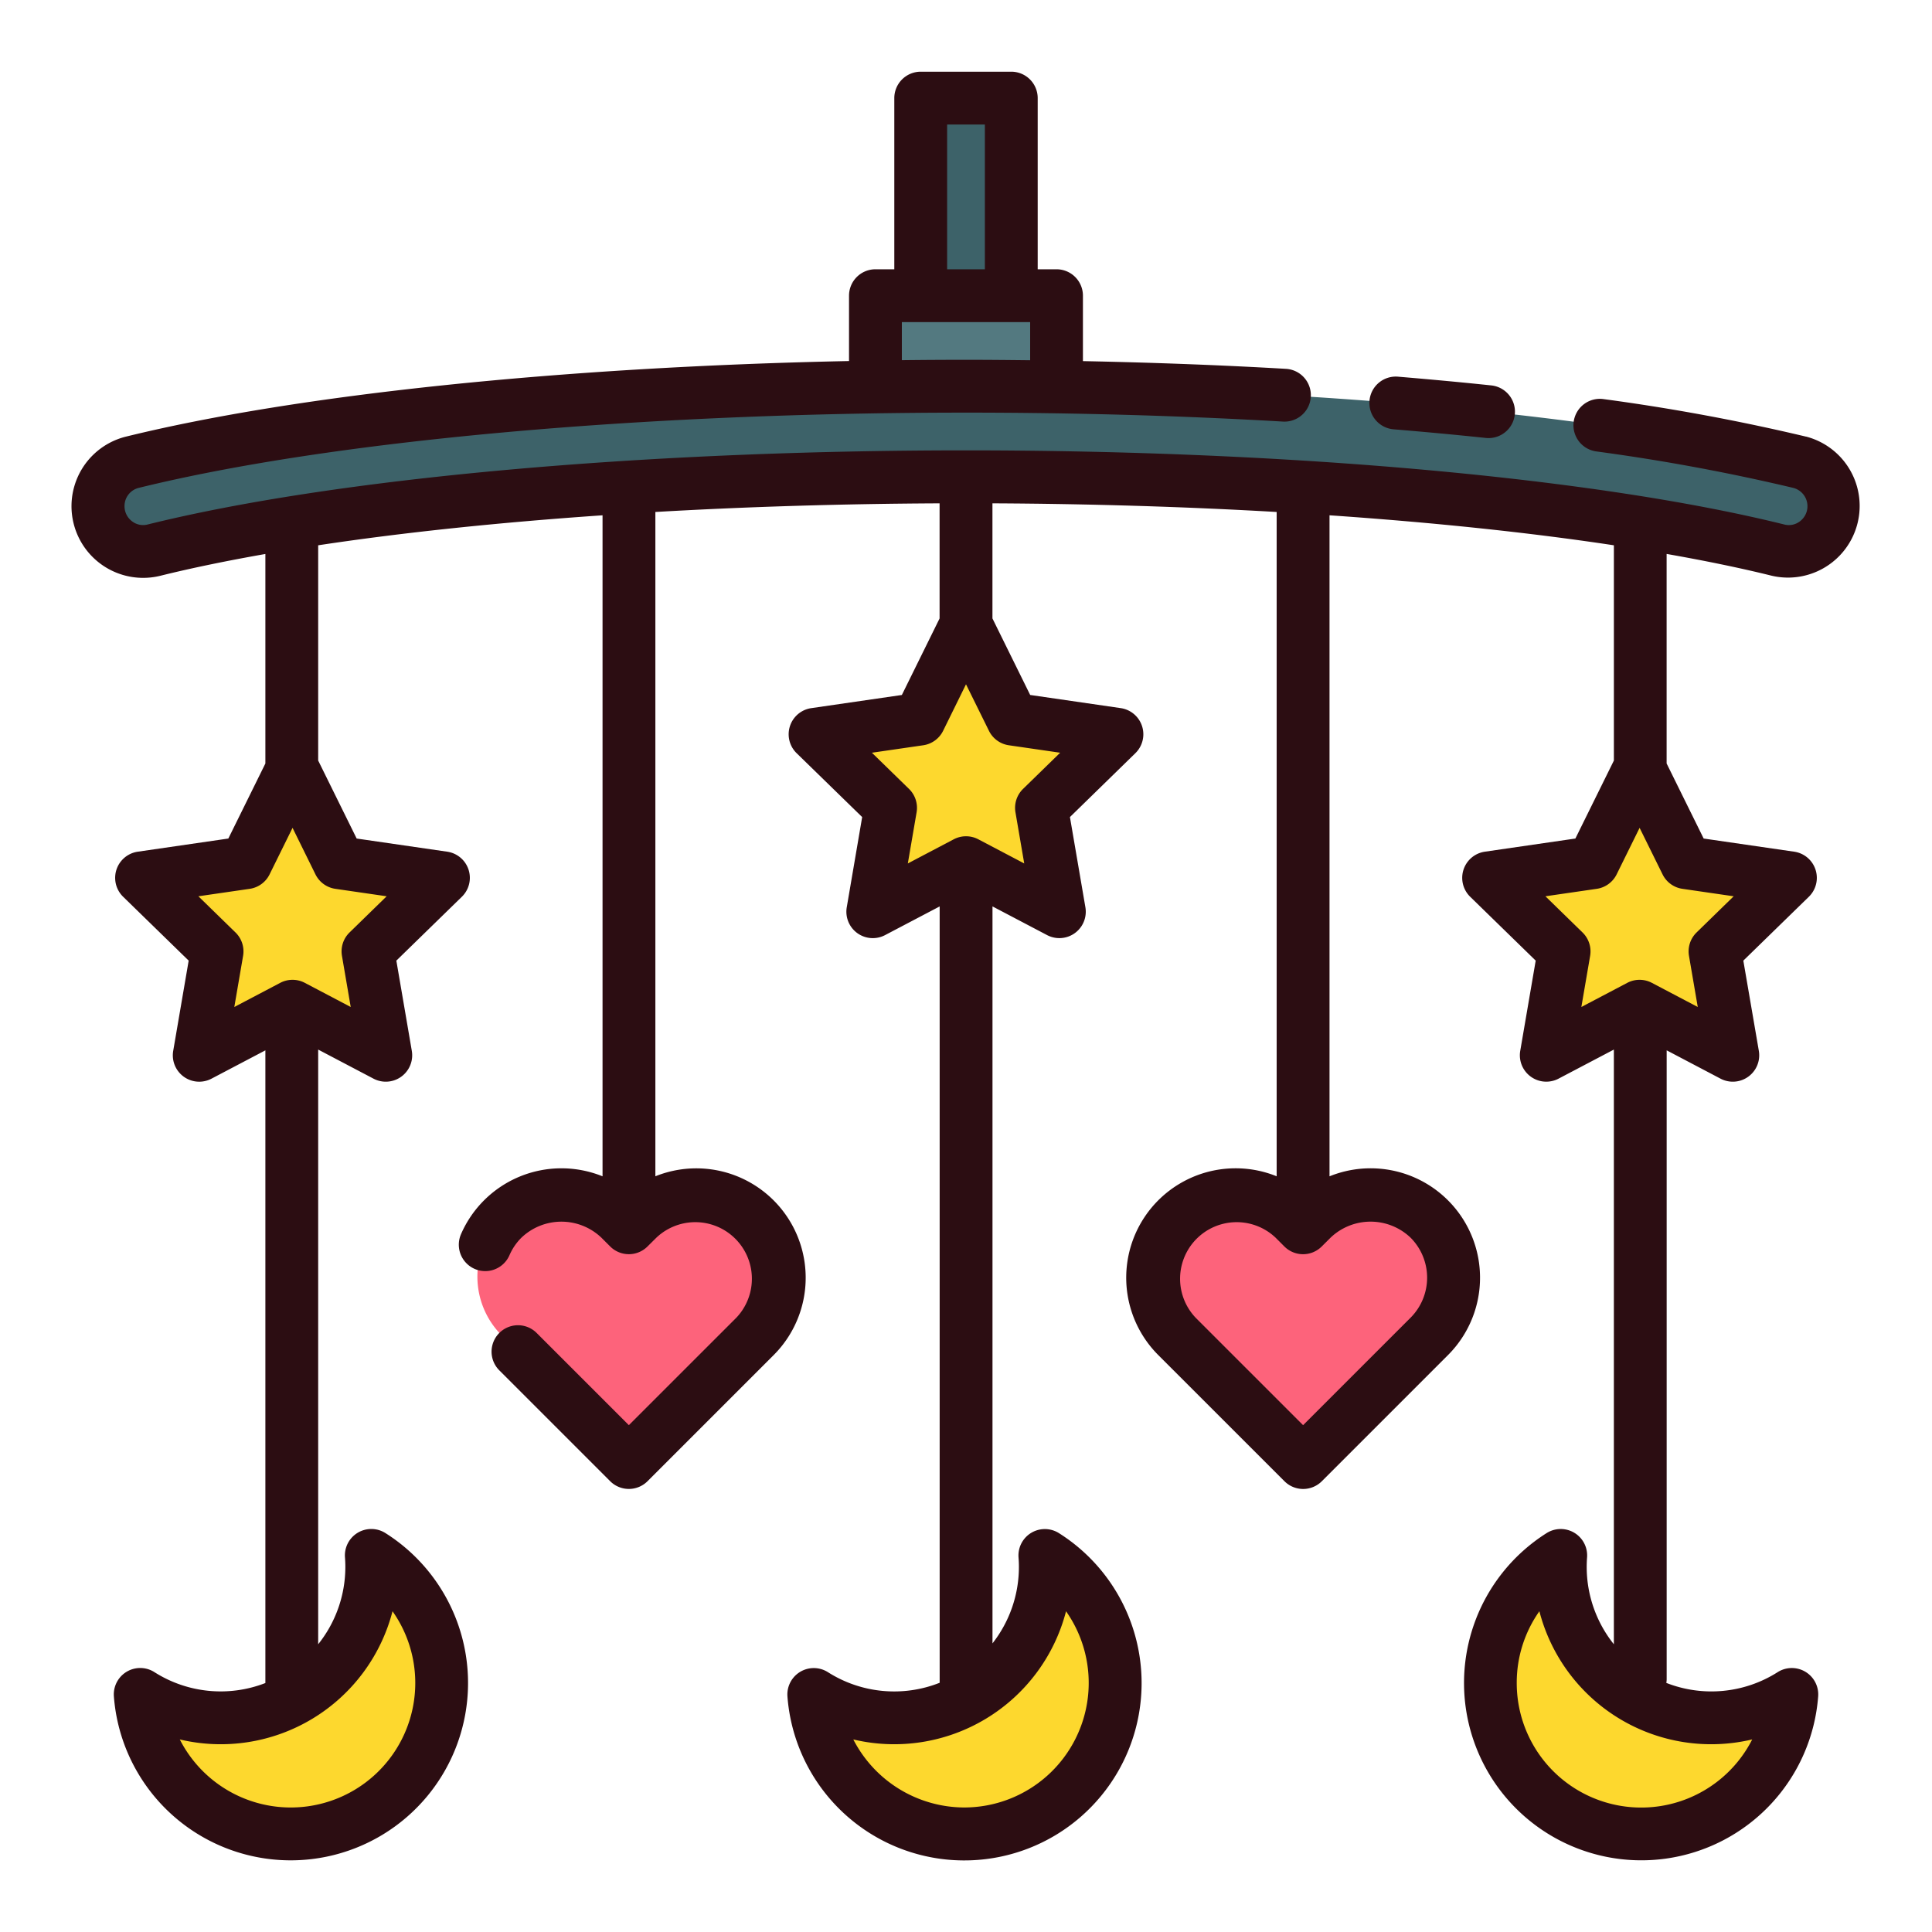 <svg height="512" viewBox="0 0 128 128" width="512" xmlns="http://www.w3.org/2000/svg"><g><g><path d="m108.622 50.893-3.091 6.262-6.909 1.004 5 4.874-1.181 6.881 6.181-3.249 6.18 3.249-1.18-6.881 5-4.874-6.91-1.004z" fill="#fdd82e"/><path d="m98.742 111.5a10 10 0 0 0 19.97.76 9.994 9.994 0 0 1 -15.34-8.45c0-.25.01-.51.03-.76a9.979 9.979 0 0 0 -4.66 8.45z" fill="#fdd82e"/><path d="m77.974 80.762a5.5 5.5 0 0 1 7.778 0l.581.582.582-.582a5.5 5.5 0 1 1 7.777 7.777l-8.359 8.361-8.359-8.359a5.5 5.5 0 0 1 0-7.779z" fill="#fd637b"/><path d="m19.378 50.893 3.091 6.262 6.909 1.004-5 4.874 1.181 6.881-6.181-3.249-6.18 3.249 1.18-6.881-5-4.874 6.91-1.004z" fill="#fdd82e"/><path d="m29.258 111.5a10 10 0 0 1 -19.97.76 9.994 9.994 0 0 0 15.34-8.45c0-.25-.01-.51-.03-.76a9.979 9.979 0 0 1 4.66 8.45z" fill="#fdd82e"/><path d="m50.026 80.762a5.5 5.5 0 0 0 -7.778 0l-.581.582-.582-.582a5.5 5.5 0 1 0 -7.777 7.777l8.359 8.361 8.359-8.359a5.5 5.5 0 0 0 0-7.779z" fill="#fd637b"/><path d="m64 41.383 3.09 6.261 6.91 1.004-5 4.874 1.18 6.882-6.18-3.249-6.18 3.249 1.18-6.882-5-4.874 6.91-1.004z" fill="#fdd82e"/><path d="m73.88 111.5a10 10 0 0 1 -19.97.76 9.994 9.994 0 0 0 15.34-8.45c0-.25-.01-.51-.03-.76a9.979 9.979 0 0 1 4.66 8.45z" fill="#fdd82e"/><path d="m61 6.5h6v21.75h-6z" fill="#3d6269"/><path d="m58 19.588h12v9.745h-12z" fill="#537980"/><path d="m6.5 33.535a2.988 2.988 0 0 1 2.265-2.91c12.422-3.055 32.542-5.037 55.235-5.037s42.8 1.982 55.234 5.038a2.987 2.987 0 0 1 2.266 2.909 2.99 2.99 0 0 1 -3.7 2.913c-12.138-3.008-32.219-4.86-53.8-4.86s-41.664 1.852-53.8 4.86a2.99 2.99 0 0 1 -3.7-2.913z" fill="#3d6269"/></g><g fill="#2c0d12"><path d="m119.651 28.927a136.075 136.075 0 0 0 -13.4-2.484 1.75 1.75 0 1 0 -.486 3.466 132.658 132.658 0 0 1 13.048 2.416 1.253 1.253 0 0 1 .454 2.2 1.2 1.2 0 0 1 -1.046.226c-12.407-3.077-32.676-4.913-54.221-4.913s-41.815 1.836-54.223 4.912a1.2 1.2 0 0 1 -1.046-.226 1.25 1.25 0 0 1 -.481-.989 1.236 1.236 0 0 1 .934-1.21c12.692-3.125 33.184-4.987 54.816-4.987 7.187 0 14.259.2 21.02.594a1.75 1.75 0 0 0 .2-3.494c-4.377-.255-8.892-.42-13.473-.513v-4.335a1.75 1.75 0 0 0 -1.747-1.75h-1.25v-11.34a1.75 1.75 0 0 0 -1.75-1.75h-6a1.751 1.751 0 0 0 -1.75 1.75v11.34h-1.25a1.751 1.751 0 0 0 -1.75 1.75v4.33c-18.981.391-36.492 2.2-47.9 5.006a4.748 4.748 0 1 0 2.271 9.221c2.094-.519 4.436-1 6.961-1.444v13.88l-2.454 4.972-6 .872a1.75 1.75 0 0 0 -.97 2.985l4.342 4.232-1.024 5.975a1.748 1.748 0 0 0 2.539 1.844l3.567-1.875v41.917a8.183 8.183 0 0 1 -7.352-.722 1.75 1.75 0 0 0 -2.685 1.609 11.749 11.749 0 1 0 17.99-10.822 1.75 1.75 0 0 0 -2.679 1.619c.016.205.024.417.024.621a8.2 8.2 0 0 1 -1.8 5.127v-39.4l3.664 1.926a1.749 1.749 0 0 0 2.539-1.844l-1.024-5.975 4.341-4.232a1.75 1.75 0 0 0 -.97-2.985l-6-.872-2.55-5.168v-14.26c5.586-.846 11.971-1.514 18.84-1.987v43.794a7.255 7.255 0 0 0 -9.378 3.835 1.75 1.75 0 0 0 3.212 1.391 3.736 3.736 0 0 1 .791-1.16 3.839 3.839 0 0 1 5.3 0l.581.581a1.75 1.75 0 0 0 2.474 0l.586-.581a3.749 3.749 0 0 1 5.3 5.3l-7.122 7.121-6.109-6.108a1.75 1.75 0 0 0 -2.475 2.475l7.346 7.346a1.752 1.752 0 0 0 2.475 0l8.359-8.359a7.248 7.248 0 0 0 -7.84-11.843v-44.012c6.015-.347 12.35-.542 18.83-.572v7.626l-2.5 5.07-6 .872a1.75 1.75 0 0 0 -.971 2.985l4.342 4.232-1.021 5.975a1.75 1.75 0 0 0 2.539 1.845l3.616-1.9v51.435a8.187 8.187 0 0 1 -7.4-.7 1.75 1.75 0 0 0 -2.685 1.608 11.749 11.749 0 1 0 17.99-10.82 1.749 1.749 0 0 0 -2.679 1.622c.016.2.024.414.024.617a8.2 8.2 0 0 1 -1.75 5.062v-48.825l3.616 1.9a1.75 1.75 0 0 0 2.539-1.845l-1.024-5.975 4.336-4.232a1.751 1.751 0 0 0 -.97-2.985l-6-.872-2.5-5.07v-7.625c6.48.03 12.815.225 18.83.572v44.012a7.248 7.248 0 0 0 -7.843 11.845l8.361 8.359a1.75 1.75 0 0 0 2.474 0l8.36-8.359a7.249 7.249 0 0 0 -7.85-11.843v-43.794c6.869.473 13.254 1.141 18.84 1.987v14.261l-2.551 5.167-6 .872a1.751 1.751 0 0 0 -.97 2.985l4.341 4.232-1.024 5.975a1.75 1.75 0 0 0 2.539 1.844l3.664-1.926v39.4a8.2 8.2 0 0 1 -1.8-5.126c0-.2.008-.419.024-.624a1.75 1.75 0 0 0 -2.68-1.615 11.748 11.748 0 1 0 17.991 10.821 1.75 1.75 0 0 0 -2.685-1.608 8.186 8.186 0 0 1 -7.375.712 1.577 1.577 0 0 0 .023-.219v-41.691l3.567 1.876a1.749 1.749 0 0 0 2.539-1.844l-1.027-5.975 4.342-4.232a1.751 1.751 0 0 0 -.97-2.985l-6-.872-2.454-4.973v-13.882c2.525.444 4.866.924 6.961 1.443a4.748 4.748 0 0 0 2.27-9.22zm-56.901-20.677h2.5v9.59h-2.5zm-3 13.09h8.5v2.528c-1.413-.016-2.827-.03-4.25-.03s-2.839.009-4.25.025zm-33.744 85.409a8.249 8.249 0 1 1 -14.094 8.494 11.757 11.757 0 0 0 14.094-8.494zm-3.789-47.862 3.4.494-2.461 2.4a1.749 1.749 0 0 0 -.5 1.549l.58 3.386-3.041-1.6a1.751 1.751 0 0 0 -1.629 0l-3.042 1.6.581-3.386a1.749 1.749 0 0 0 -.5-1.549l-2.461-2.4 3.4-.494a1.747 1.747 0 0 0 1.317-.958l1.521-3.082 1.518 3.082a1.751 1.751 0 0 0 1.317.958zm71.238 23.113a3.753 3.753 0 0 1 0 5.3l-7.122 7.121-7.121-7.121a3.749 3.749 0 0 1 5.3-5.3l.581.582a1.75 1.75 0 0 0 1.237.513 1.749 1.749 0 0 0 1.237-.512l.585-.583a3.839 3.839 0 0 1 5.303 0zm22.633 33.243a8.247 8.247 0 0 1 -15.6-3.743 8.2 8.2 0 0 1 1.5-4.751 11.757 11.757 0 0 0 14.094 8.494zm-1.227-55.862-2.461 2.4a1.752 1.752 0 0 0 -.5 1.549l.581 3.386-3.041-1.6a1.751 1.751 0 0 0 -1.629 0l-3.042 1.6.581-3.386a1.752 1.752 0 0 0 -.5-1.549l-2.461-2.4 3.4-.494a1.751 1.751 0 0 0 1.318-.958l1.521-3.082 1.521 3.082a1.749 1.749 0 0 0 1.317.958zm-44.233 47.369a8.253 8.253 0 0 1 -6.748 13 8.29 8.29 0 0 1 -7.346-4.507 11.758 11.758 0 0 0 14.094-8.493zm-3.79-57.374 3.4.494-2.461 2.4a1.752 1.752 0 0 0 -.5 1.549l.581 3.387-3.042-1.6a1.749 1.749 0 0 0 -1.628 0l-3.042 1.6.581-3.387a1.752 1.752 0 0 0 -.5-1.549l-2.461-2.4 3.4-.494a1.751 1.751 0 0 0 1.318-.958l1.516-3.081 1.521 3.081a1.749 1.749 0 0 0 1.317.958z"/><path d="m92.351 28.445c2.089.172 4.137.364 6.087.57a1.669 1.669 0 0 0 .186.01 1.75 1.75 0 0 0 .182-3.49c-1.976-.209-4.052-.4-6.168-.578a1.75 1.75 0 1 0 -.287 3.488z"/></g></g></svg>